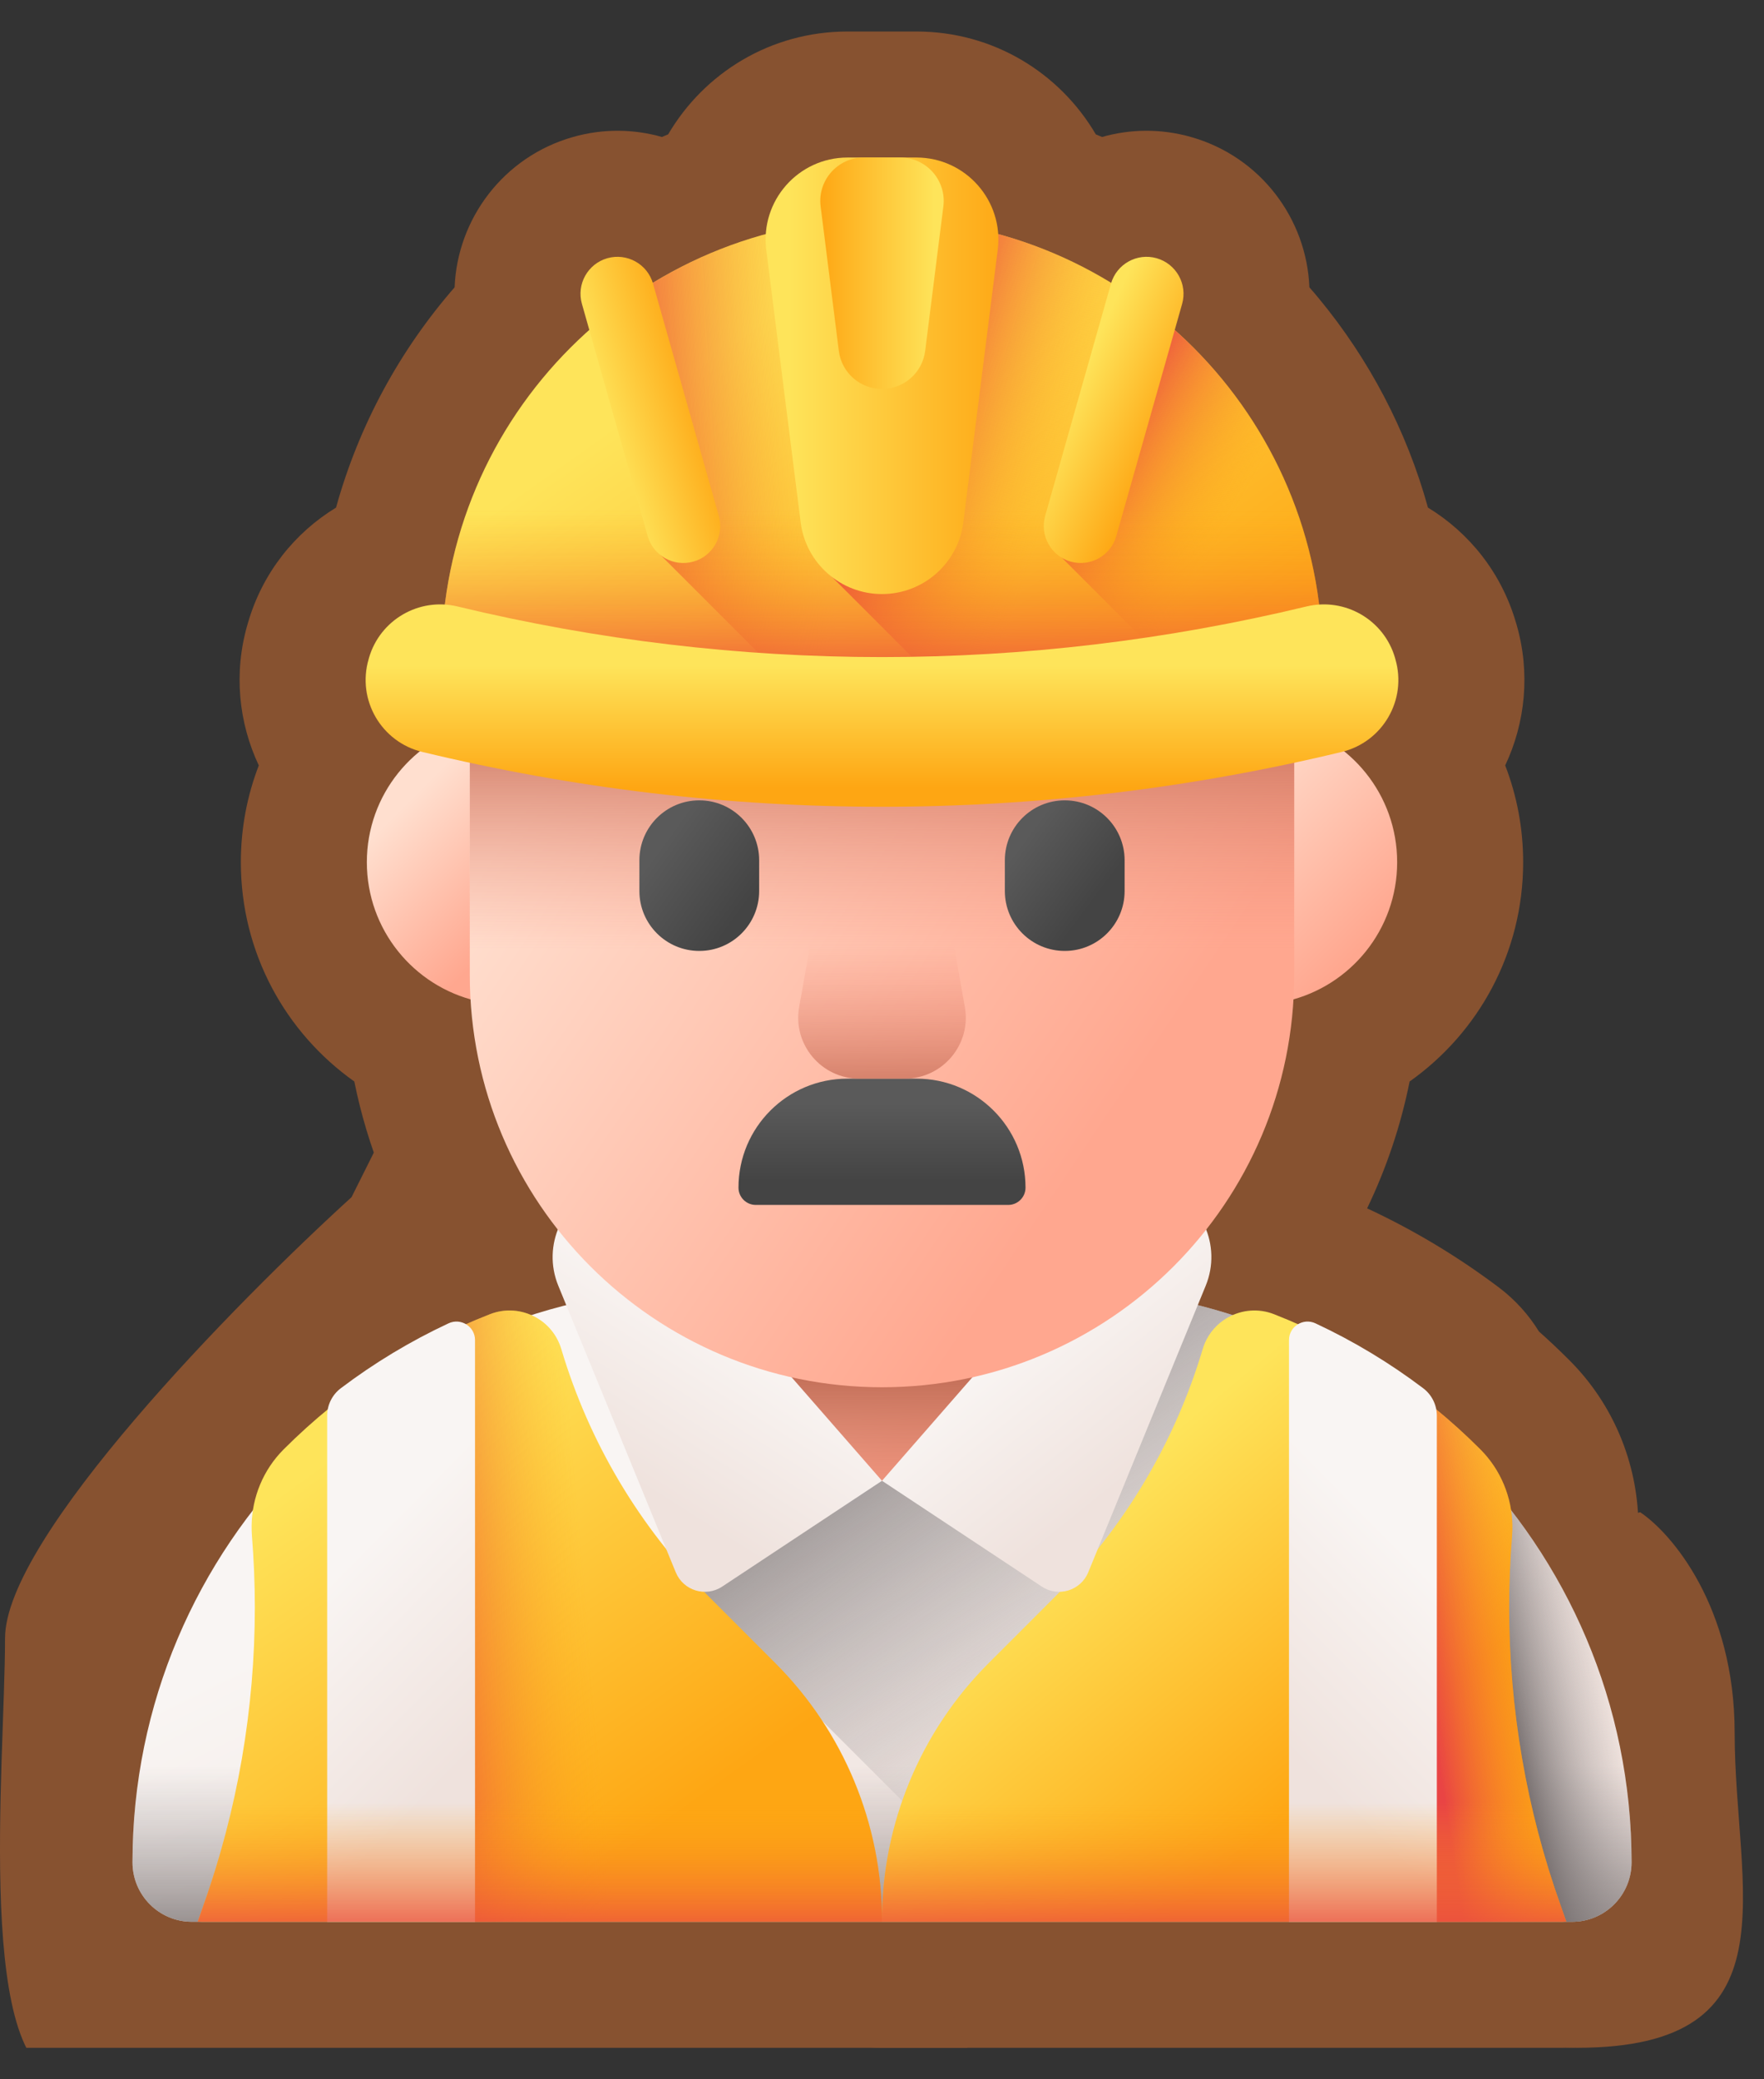 <svg width="28" height="33" viewBox="0 0 28 33" fill="none" xmlns="http://www.w3.org/2000/svg">
    <rect x="0" y="0" width="28" height="33" fill="#333333" stroke="none"/>
    <g clip-path="url(#clip0_65_3925)">
        <path
            d="M27.534 27.5C27.534 25.5 26.534 24.333 26.034 24L22.034 25C21.867 27.5 22.234 32.5 25.034 32.5C28.534 32.5 27.534 30 27.534 27.5Z"
            fill="#875230" />
        <path fill-rule="evenodd" clip-rule="evenodd"
            d="M21.337 11.924C21.849 12.338 22.177 12.973 22.177 13.684C22.177 14.719 21.482 15.592 20.532 15.861C20.451 17.236 19.946 18.498 19.146 19.515C19.254 19.791 19.26 20.108 19.138 20.406L17.274 24.953C17.155 25.244 16.799 25.354 16.536 25.18L14 23.501L15.434 21.859C14.972 21.962 14.493 22.017 14 22.017C13.508 22.017 13.028 21.962 12.566 21.859L14 23.501L11.464 25.18C11.201 25.354 10.845 25.244 10.726 24.953L8.862 20.406C8.74 20.108 8.746 19.791 8.854 19.515C8.054 18.498 7.548 17.236 7.468 15.861C6.519 15.592 5.823 14.719 5.823 13.684C5.823 12.973 6.151 12.338 6.664 11.924C6.036 11.749 5.667 11.093 5.851 10.463L5.857 10.44C6.013 9.903 6.521 9.559 7.061 9.594C7.275 7.868 8.118 6.336 9.354 5.236L9.237 4.823C9.148 4.511 9.329 4.187 9.641 4.098C9.949 4.011 10.268 4.186 10.362 4.489C10.914 4.152 11.517 3.89 12.155 3.715C12.199 3.046 12.756 2.5 13.454 2.5L13.711 2.5L14.289 2.5L14.546 2.5C15.244 2.5 15.801 3.046 15.845 3.715C16.484 3.89 17.086 4.152 17.638 4.489C17.732 4.186 18.052 4.011 18.359 4.098C18.671 4.187 18.852 4.511 18.764 4.823L18.646 5.236C18.916 5.476 19.166 5.736 19.395 6.014C20.22 7.012 20.772 8.244 20.939 9.594C21.479 9.559 21.987 9.903 22.143 10.44L22.149 10.463C22.333 11.093 21.964 11.749 21.337 11.924ZM24.64 29.855C24.684 29.99 24.73 30.125 24.778 30.26C24.806 30.339 24.834 30.418 24.861 30.497C24.839 30.5 24.817 30.5 24.794 30.5L22.807 30.5L21.83 30.5L20.46 30.5L20.46 30.5L14 30.5L14 30.477C14 29.195 14.428 27.956 15.203 26.952L20.46 26.952L20.46 21.268C20.46 21.053 20.684 20.911 20.88 21.002C21.488 21.286 22.061 21.632 22.591 22.033C22.7 22.116 22.774 22.236 22.798 22.369C23.04 22.567 23.272 22.778 23.494 22.999L23.5 23.005C23.82 23.326 23.999 23.759 24.006 24.208C24.007 24.264 24.005 24.319 24.001 24.375C23.971 24.752 23.955 25.13 23.955 25.508C23.955 25.99 23.98 26.471 24.029 26.952L24.03 26.952C24.123 27.864 24.305 28.77 24.578 29.657C24.598 29.723 24.619 29.789 24.64 29.855Z"
            fill="url(#paint0_linear_65_3925)" />
        <path
            d="M24.07 9.904C24.296 10.681 24.211 11.472 23.892 12.148C24.076 12.624 24.177 13.142 24.177 13.684C24.177 15.123 23.465 16.393 22.375 17.164C22.233 17.871 22.004 18.546 21.7 19.178L21.725 19.189C22.462 19.534 23.156 19.953 23.797 20.437C24.052 20.63 24.265 20.867 24.428 21.132C24.593 21.278 24.752 21.429 24.908 21.585L24.915 21.592C25.608 22.286 25.99 23.216 26.006 24.174C26.008 24.294 26.004 24.413 25.995 24.532L25.994 24.535C25.968 24.859 25.955 25.184 25.955 25.508C25.955 25.907 25.975 26.307 26.014 26.706C26.016 26.72 26.018 26.734 26.019 26.748C26.099 27.531 26.256 28.309 26.49 29.07C26.507 29.126 26.525 29.183 26.543 29.239C26.581 29.355 26.62 29.472 26.662 29.587C26.69 29.668 26.723 29.759 26.755 29.853C26.951 30.43 26.873 31.066 26.543 31.579C26.213 32.092 25.667 32.427 25.06 32.487C24.942 32.499 24.843 32.5 24.794 32.5L20.46 32.5L20.445 32.5L14 32.5C12.896 32.5 12 31.605 12 30.5L12 30.477C12 29.063 12.386 27.69 13.098 26.497L12.568 26.847C11.254 27.717 9.473 27.169 8.875 25.711L7.011 21.164C6.859 20.793 6.782 20.409 6.773 20.031C6.228 19.168 5.833 18.2 5.624 17.164C4.535 16.393 3.823 15.123 3.823 13.684C3.823 13.142 3.924 12.624 4.108 12.148C3.789 11.472 3.704 10.681 3.93 9.905L3.937 9.882C4.167 9.09 4.679 8.455 5.334 8.056C5.697 6.745 6.349 5.555 7.216 4.56C7.259 3.472 7.992 2.487 9.096 2.174C9.575 2.038 10.061 2.047 10.507 2.174C10.54 2.16 10.573 2.146 10.606 2.132C11.175 1.162 12.228 0.5 13.454 0.5L14.546 0.5C15.772 0.5 16.825 1.162 17.394 2.133C17.427 2.146 17.46 2.16 17.493 2.174C17.939 2.047 18.425 2.038 18.904 2.174C20.009 2.487 20.741 3.472 20.784 4.56C20.836 4.619 20.888 4.68 20.938 4.741C21.728 5.698 22.325 6.824 22.666 8.056C23.321 8.455 23.833 9.09 24.063 9.882L24.07 9.904Z"
            fill="#875230" />
        <path
            d="M0.08 26C0.08 24.4 3.747 20.667 5.58 19L7.58 15L15.58 33H1.08C-0.42 33 0.08 28 0.08 26Z"
            fill="#875230" />
        <path
            d="M24.954 30.5H3.046C2.525 30.5 2.103 30.077 2.103 29.556C2.103 24.52 6.185 20.438 11.221 20.438H16.779C21.815 20.438 25.898 24.52 25.898 29.556C25.898 30.077 25.475 30.5 24.954 30.5Z"
            fill="url(#paint1_linear_65_3925)" />
        <path
            d="M25.897 29.556C25.897 24.52 21.815 20.437 16.779 20.437H11.221C11.129 20.437 11.037 20.439 10.945 20.442V25.205L16.24 30.5H24.953C25.475 30.5 25.897 30.077 25.897 29.556Z"
            fill="url(#paint2_linear_65_3925)" />
        <path
            d="M2.103 29.556C2.103 30.077 2.525 30.5 3.046 30.5H24.954C25.475 30.5 25.898 30.077 25.898 29.556C25.898 28.424 25.691 27.34 25.314 26.34H2.686C2.309 27.34 2.103 28.424 2.103 29.556Z"
            fill="url(#paint3_linear_65_3925)" />
        <path
            d="M14 23.501C15.458 23.501 16.64 22.319 16.64 20.861C16.64 19.403 15.458 18.221 14 18.221C12.542 18.221 11.36 19.403 11.36 20.861C11.36 22.319 12.542 23.501 14 23.501Z"
            fill="url(#paint4_linear_65_3925)" />
        <path
            d="M14 23.501C15.458 23.501 16.64 22.319 16.64 20.861C16.64 19.403 15.458 18.221 14 18.221C12.542 18.221 11.36 19.403 11.36 20.861C11.36 22.319 12.542 23.501 14 23.501Z"
            fill="url(#paint5_linear_65_3925)" />
        <path
            d="M23.517 30.5H24.954C25.475 30.5 25.898 30.077 25.898 29.556C25.898 27.189 24.995 25.033 23.517 23.412V30.5Z"
            fill="url(#paint6_linear_65_3925)" />
        <path
            d="M12.311 26.399L11.255 25.343C10.148 24.237 9.348 22.882 8.909 21.409C8.841 21.183 8.689 21.006 8.498 20.903C8.285 20.787 8.024 20.761 7.778 20.857C6.541 21.341 5.429 22.076 4.506 22.999C4.504 23.001 4.503 23.003 4.5 23.005C4.18 23.326 4.001 23.759 3.994 24.208C3.993 24.264 3.995 24.319 3.999 24.375C4.029 24.752 4.045 25.13 4.045 25.508C4.045 27.113 3.772 28.72 3.222 30.26C3.194 30.339 3.166 30.418 3.139 30.497C3.161 30.499 3.183 30.5 3.206 30.5H14V30.477C14 28.948 13.392 27.481 12.311 26.399Z"
            fill="url(#paint7_linear_65_3925)" />
        <path
            d="M6.926 30.5H11.052V25.134C10.05 24.067 9.321 22.79 8.909 21.409C8.841 21.183 8.689 21.006 8.498 20.903C8.285 20.787 8.024 20.761 7.778 20.857C7.487 20.971 7.202 21.1 6.926 21.241L6.926 30.5Z"
            fill="url(#paint8_linear_65_3925)" />
        <path
            d="M7.54 21.268V30.5H5.193V22.468C5.193 22.297 5.273 22.136 5.409 22.033C5.939 21.632 6.512 21.286 7.12 21.002C7.316 20.911 7.54 21.053 7.54 21.268Z"
            fill="url(#paint9_linear_65_3925)" />
        <path
            d="M3.222 30.26C3.194 30.339 3.166 30.418 3.139 30.497C3.161 30.499 3.183 30.5 3.206 30.5H14V30.477C14 29.195 13.572 27.956 12.797 26.952H3.971C3.856 28.072 3.607 29.182 3.222 30.26Z"
            fill="url(#paint10_linear_65_3925)" />
        <path
            d="M15.689 26.399L16.745 25.343C17.852 24.237 18.652 22.882 19.091 21.409C19.159 21.183 19.311 21.006 19.502 20.903C19.715 20.787 19.976 20.761 20.222 20.857C21.459 21.341 22.571 22.076 23.494 22.999L23.5 23.005C23.82 23.326 23.999 23.759 24.006 24.208C24.007 24.264 24.005 24.319 24.001 24.375C23.971 24.752 23.955 25.13 23.955 25.508C23.955 27.113 24.228 28.72 24.778 30.26C24.806 30.339 24.834 30.418 24.861 30.497C24.839 30.499 24.817 30.5 24.794 30.5H14V30.477C14 28.948 14.608 27.481 15.689 26.399Z"
            fill="url(#paint11_linear_65_3925)" />
        <path
            d="M23.955 25.508C23.955 25.13 23.971 24.752 24.001 24.375C24.005 24.319 24.007 24.264 24.006 24.208C23.999 23.759 23.82 23.326 23.5 23.005C23.497 23.003 23.496 23.001 23.494 22.999C22.992 22.497 22.433 22.051 21.83 21.67V30.5H24.794C24.817 30.5 24.839 30.5 24.861 30.497C24.834 30.418 24.806 30.339 24.778 30.26C24.228 28.72 23.955 27.113 23.955 25.508Z"
            fill="url(#paint12_linear_65_3925)" />
        <path
            d="M20.46 21.268V30.5H22.807V22.468C22.807 22.297 22.727 22.136 22.591 22.033C22.061 21.632 21.488 21.286 20.88 21.002C20.684 20.911 20.46 21.053 20.46 21.268Z"
            fill="url(#paint13_linear_65_3925)" />
        <path
            d="M24.778 30.26C24.806 30.339 24.834 30.418 24.861 30.497C24.839 30.499 24.817 30.5 24.794 30.5H14V30.477C14 29.195 14.428 27.956 15.203 26.952H24.029C24.145 28.072 24.393 29.182 24.778 30.26Z"
            fill="url(#paint14_linear_65_3925)" />
        <path
            d="M14 23.501L9.834 18.731L9.583 18.817C8.93 19.04 8.6 19.767 8.862 20.406L10.726 24.953C10.845 25.244 11.201 25.354 11.464 25.18L14 23.501Z"
            fill="url(#paint15_linear_65_3925)" />
        <path
            d="M14 23.501L18.166 18.731L18.417 18.817C19.07 19.04 19.4 19.767 19.138 20.406L17.274 24.953C17.155 25.244 16.799 25.354 16.536 25.18L14 23.501Z"
            fill="url(#paint16_linear_65_3925)" />
        <path
            d="M5.823 13.684C5.823 12.614 6.565 11.718 7.563 11.482C7.83 11.419 8.085 11.626 8.085 11.9V15.468C8.085 15.742 7.83 15.948 7.563 15.885C6.565 15.65 5.823 14.754 5.823 13.684Z"
            fill="url(#paint17_linear_65_3925)" />
        <path
            d="M22.177 13.684C22.177 12.614 21.435 11.718 20.437 11.482C20.17 11.419 19.915 11.626 19.915 11.9V15.468C19.915 15.742 20.17 15.948 20.437 15.885C21.435 15.65 22.177 14.754 22.177 13.684Z"
            fill="url(#paint18_linear_65_3925)" />
        <path
            d="M14 22.017C10.386 22.017 7.457 19.087 7.457 15.473V12.118C7.457 8.504 10.386 5.575 14 5.575C17.613 5.575 20.543 8.504 20.543 12.118V15.473C20.543 19.087 17.614 22.017 14 22.017Z"
            fill="url(#paint19_linear_65_3925)" />
        <path
            d="M14 5.575C10.386 5.575 7.457 8.504 7.457 12.118V15.473C7.457 15.766 7.476 16.053 7.513 16.335H20.486C20.524 16.053 20.543 15.766 20.543 15.473V12.118C20.543 8.504 17.614 5.575 14 5.575Z"
            fill="url(#paint20_linear_65_3925)" />
        <path
            d="M16.004 19.123H11.996C11.845 19.123 11.722 19 11.722 18.849C11.722 17.893 12.496 17.119 13.451 17.119H14.549C15.504 17.119 16.278 17.893 16.278 18.849C16.278 19 16.155 19.123 16.004 19.123Z"
            fill="url(#paint21_linear_65_3925)" />
        <path
            d="M14.361 17.119H13.639C13.036 17.119 12.58 16.575 12.685 15.982L13.1 13.652H14.9L15.315 15.982C15.42 16.575 14.964 17.119 14.361 17.119Z"
            fill="url(#paint22_linear_65_3925)" />
        <path
            d="M11.1 15.092C10.574 15.092 10.149 14.666 10.149 14.141V13.653C10.149 13.128 10.574 12.702 11.1 12.702C11.625 12.702 12.05 13.128 12.05 13.653V14.141C12.05 14.666 11.625 15.092 11.1 15.092Z"
            fill="url(#paint23_linear_65_3925)" />
        <path
            d="M16.901 15.092C16.375 15.092 15.95 14.666 15.95 14.141V13.653C15.95 13.128 16.375 12.702 16.901 12.702C17.426 12.702 17.851 13.128 17.851 13.653V14.141C17.851 14.666 17.426 15.092 16.901 15.092Z"
            fill="url(#paint24_linear_65_3925)" />
        <path
            d="M20.684 11.176C20.642 11.353 20.517 11.501 20.345 11.562C20.345 11.562 20.344 11.562 20.343 11.563C19.533 11.85 18.67 11.448 18.724 10.806C18.792 9.995 18.228 9.209 17.187 8.906C17.158 8.898 17.129 8.89 17.099 8.882C17.521 8.232 18.469 7.308 19.498 6.723C19.576 6.811 19.65 6.901 19.721 6.993C20.69 8.241 21.029 9.73 20.684 11.176Z"
            fill="url(#paint25_linear_65_3925)" />
        <path
            d="M10.901 8.883C10.872 8.89 10.843 8.898 10.813 8.907C9.772 9.209 9.208 9.995 9.276 10.806C9.33 11.448 8.467 11.851 7.657 11.563C7.657 11.562 7.656 11.562 7.655 11.562C7.488 11.502 7.361 11.361 7.319 11.189C6.942 9.631 7.361 8.022 8.502 6.723C9.532 7.308 10.479 8.232 10.901 8.883Z"
            fill="url(#paint26_linear_65_3925)" />
        <path
            d="M14 3.469C10.138 3.469 7.008 6.6 7.008 10.461H20.992C20.992 6.6 17.862 3.469 14 3.469Z"
            fill="url(#paint27_linear_65_3925)" />
        <path
            d="M14 3.469C12.643 3.469 11.377 3.856 10.305 4.525L10.432 8.756L12.138 10.461H20.992C20.992 6.6 17.862 3.469 14 3.469Z"
            fill="url(#paint28_linear_65_3925)" />
        <path
            d="M14 3.469C13.712 3.469 13.427 3.487 13.148 3.521V9.098L14.511 10.461H20.992C20.992 6.6 17.862 3.469 14 3.469Z"
            fill="url(#paint29_linear_65_3925)" />
        <path
            d="M17.945 4.688L16.797 8.793L18.465 10.461H20.992C20.992 8.064 19.785 5.948 17.945 4.688Z"
            fill="url(#paint30_linear_65_3925)" />
        <path
            d="M7.008 10.461H20.992C20.992 9.166 20.639 7.953 20.025 6.913H7.975C7.361 7.953 7.008 9.166 7.008 10.461Z"
            fill="url(#paint31_linear_65_3925)" />
        <path
            d="M21.296 11.934C16.482 13.094 11.518 13.094 6.704 11.934C6.052 11.777 5.663 11.107 5.851 10.463C5.853 10.455 5.855 10.447 5.857 10.44C6.033 9.837 6.651 9.478 7.262 9.625C11.71 10.696 16.29 10.696 20.738 9.625C21.349 9.478 21.968 9.837 22.143 10.44C22.145 10.447 22.147 10.455 22.149 10.463C22.337 11.107 21.948 11.777 21.296 11.934Z"
            fill="url(#paint32_linear_65_3925)" />
        <path
            d="M14 9.428C13.344 9.428 12.791 8.94 12.709 8.29L12.163 3.964C12.065 3.187 12.671 2.5 13.454 2.5H14.546C15.329 2.5 15.935 3.187 15.837 3.964L15.291 8.29C15.209 8.94 14.656 9.428 14 9.428Z"
            fill="url(#paint33_linear_65_3925)" />
        <path
            d="M14 6.173C13.652 6.173 13.359 5.915 13.315 5.57L13.026 3.276C12.974 2.864 13.295 2.5 13.711 2.5H14.289C14.705 2.5 15.026 2.864 14.974 3.276L14.685 5.57C14.641 5.915 14.348 6.173 14 6.173Z"
            fill="url(#paint34_linear_65_3925)" />
        <path
            d="M11.006 8.913C10.694 9.001 10.369 8.82 10.281 8.508L9.237 4.823C9.148 4.511 9.329 4.187 9.641 4.098C9.953 4.01 10.278 4.191 10.366 4.503L11.41 8.188C11.499 8.5 11.318 8.825 11.006 8.913Z"
            fill="url(#paint35_linear_65_3925)" />
        <path
            d="M16.995 8.913C17.306 9.001 17.631 8.82 17.719 8.508L18.764 4.823C18.852 4.511 18.671 4.187 18.359 4.098C18.047 4.01 17.723 4.191 17.634 4.503L16.59 8.188C16.502 8.5 16.683 8.825 16.995 8.913Z"
            fill="url(#paint36_linear_65_3925)" />
    </g>
    <defs>
        <linearGradient id="paint0_linear_65_3925" x1="17.764" y1="6.213" x2="19.027"
            y2="6.675" gradientUnits="userSpaceOnUse">
            <stop stop-color="#FEE45A" />
            <stop offset="1" stop-color="#FEA613" />
        </linearGradient>
        <linearGradient id="paint1_linear_65_3925" x1="11.112" y1="22.736" x2="14.798"
            y2="30.223" gradientUnits="userSpaceOnUse">
            <stop stop-color="#F9F5F3" />
            <stop offset="1" stop-color="#EFE2DD" />
        </linearGradient>
        <linearGradient id="paint2_linear_65_3925" x1="18.93" y1="26.622" x2="14.31"
            y2="20.186" gradientUnits="userSpaceOnUse">
            <stop stop-color="#9E9797" stop-opacity="0" />
            <stop offset="0.311" stop-color="#979090" stop-opacity="0.311" />
            <stop offset="0.786" stop-color="#817A7A" stop-opacity="0.786" />
            <stop offset="1" stop-color="#766E6E" />
        </linearGradient>
        <linearGradient id="paint3_linear_65_3925" x1="14" y1="28.026" x2="14" y2="31.179"
            gradientUnits="userSpaceOnUse">
            <stop stop-color="#9E9797" stop-opacity="0" />
            <stop offset="0.311" stop-color="#979090" stop-opacity="0.311" />
            <stop offset="0.786" stop-color="#817A7A" stop-opacity="0.786" />
            <stop offset="1" stop-color="#766E6E" />
        </linearGradient>
        <linearGradient id="paint4_linear_65_3925" x1="12.31" y1="19.171" x2="15.155"
            y2="22.016" gradientUnits="userSpaceOnUse">
            <stop stop-color="#FFDFCF" />
            <stop offset="1" stop-color="#FFA78F" />
        </linearGradient>
        <linearGradient id="paint5_linear_65_3925" x1="14" y1="25.296" x2="14" y2="21.886"
            gradientUnits="userSpaceOnUse">
            <stop stop-color="#F89580" stop-opacity="0" />
            <stop offset="0.997" stop-color="#C5715A" />
        </linearGradient>
        <linearGradient id="paint6_linear_65_3925" x1="25.503" y1="26.68" x2="23.89" y2="27.047"
            gradientUnits="userSpaceOnUse">
            <stop stop-color="#9E9797" stop-opacity="0" />
            <stop offset="0.311" stop-color="#979090" stop-opacity="0.311" />
            <stop offset="0.786" stop-color="#817A7A" stop-opacity="0.786" />
            <stop offset="1" stop-color="#766E6E" />
        </linearGradient>
        <linearGradient id="paint7_linear_65_3925" x1="4.438" y1="23.697" x2="9.004"
            y2="30.078" gradientUnits="userSpaceOnUse">
            <stop stop-color="#FEE45A" />
            <stop offset="1" stop-color="#FEA613" />
        </linearGradient>
        <linearGradient id="paint8_linear_65_3925" x1="9.334" y1="25.669" x2="6.28"
            y2="25.944" gradientUnits="userSpaceOnUse">
            <stop stop-color="#FEA613" stop-opacity="0" />
            <stop offset="1" stop-color="#E94444" />
        </linearGradient>
        <linearGradient id="paint9_linear_65_3925" x1="5.417" y1="24.884" x2="7.948"
            y2="27.387" gradientUnits="userSpaceOnUse">
            <stop stop-color="#F9F5F3" />
            <stop offset="1" stop-color="#EFE2DD" />
        </linearGradient>
        <linearGradient id="paint10_linear_65_3925" x1="8.569" y1="28.611" x2="8.569"
            y2="30.924" gradientUnits="userSpaceOnUse">
            <stop stop-color="#FEA613" stop-opacity="0" />
            <stop offset="1" stop-color="#E94444" />
        </linearGradient>
        <linearGradient id="paint11_linear_65_3925" x1="16.711" y1="24.292" x2="20.488"
            y2="28.84" gradientUnits="userSpaceOnUse">
            <stop stop-color="#FEE45A" />
            <stop offset="1" stop-color="#FEA613" />
        </linearGradient>
        <linearGradient id="paint12_linear_65_3925" x1="24.684" y1="25.876" x2="22.557"
            y2="26.206" gradientUnits="userSpaceOnUse">
            <stop stop-color="#FEA613" stop-opacity="0" />
            <stop offset="1" stop-color="#E94444" />
        </linearGradient>
        <linearGradient id="paint13_linear_65_3925" x1="22.583" y1="24.884" x2="20.052"
            y2="27.387" gradientUnits="userSpaceOnUse">
            <stop stop-color="#F9F5F3" />
            <stop offset="1" stop-color="#EFE2DD" />
        </linearGradient>
        <linearGradient id="paint14_linear_65_3925" x1="19.431" y1="28.611" x2="19.431"
            y2="30.924" gradientUnits="userSpaceOnUse">
            <stop stop-color="#FEA613" stop-opacity="0" />
            <stop offset="1" stop-color="#E94444" />
        </linearGradient>
        <linearGradient id="paint15_linear_65_3925" x1="11.682" y1="21.085" x2="10.114"
            y2="23.561" gradientUnits="userSpaceOnUse">
            <stop stop-color="#F9F5F3" />
            <stop offset="1" stop-color="#EFE2DD" />
        </linearGradient>
        <linearGradient id="paint16_linear_65_3925" x1="16.254" y1="21.068" x2="18.07"
            y2="23.323" gradientUnits="userSpaceOnUse">
            <stop stop-color="#F9F5F3" />
            <stop offset="1" stop-color="#EFE2DD" />
        </linearGradient>
        <linearGradient id="paint17_linear_65_3925" x1="6.488" y1="12.706" x2="8.308"
            y2="14.525" gradientUnits="userSpaceOnUse">
            <stop stop-color="#FFDFCF" />
            <stop offset="1" stop-color="#FFA78F" />
        </linearGradient>
        <linearGradient id="paint18_linear_65_3925" x1="19.21" y1="12.36" x2="21.756"
            y2="14.906" gradientUnits="userSpaceOnUse">
            <stop stop-color="#FFDFCF" />
            <stop offset="1" stop-color="#FFA78F" />
        </linearGradient>
        <linearGradient id="paint19_linear_65_3925" x1="9.607" y1="10.843" x2="18.335"
            y2="16.71" gradientUnits="userSpaceOnUse">
            <stop stop-color="#FFDFCF" />
            <stop offset="1" stop-color="#FFA78F" />
        </linearGradient>
        <linearGradient id="paint20_linear_65_3925" x1="14" y1="15.073" x2="14"
            y2="11.311" gradientUnits="userSpaceOnUse">
            <stop stop-color="#F89580" stop-opacity="0" />
            <stop offset="0.997" stop-color="#C5715A" />
        </linearGradient>
        <linearGradient id="paint21_linear_65_3925" x1="14" y1="17.51" x2="14" y2="18.741"
            gradientUnits="userSpaceOnUse">
            <stop stop-color="#5A5A5A" />
            <stop offset="1" stop-color="#444444" />
        </linearGradient>
        <linearGradient id="paint22_linear_65_3925" x1="14" y1="14.993" x2="14" y2="17.561"
            gradientUnits="userSpaceOnUse">
            <stop stop-color="#F89580" stop-opacity="0" />
            <stop offset="0.997" stop-color="#C5715A" />
        </linearGradient>
        <linearGradient id="paint23_linear_65_3925" x1="10.479" y1="13.441" x2="11.8"
            y2="14.412" gradientUnits="userSpaceOnUse">
            <stop stop-color="#5A5A5A" />
            <stop offset="1" stop-color="#444444" />
        </linearGradient>
        <linearGradient id="paint24_linear_65_3925" x1="16.216" y1="13.384" x2="17.389"
            y2="14.264" gradientUnits="userSpaceOnUse">
            <stop stop-color="#5A5A5A" />
            <stop offset="1" stop-color="#444444" />
        </linearGradient>
        <linearGradient id="paint25_linear_65_3925" x1="17.099" y1="9.19" x2="20.816"
            y2="9.19" gradientUnits="userSpaceOnUse">
            <stop stop-color="#5A5A5A" />
            <stop offset="1" stop-color="#444444" />
        </linearGradient>
        <linearGradient id="paint26_linear_65_3925" x1="7.184" y1="9.19" x2="10.901"
            y2="9.19" gradientUnits="userSpaceOnUse">
            <stop stop-color="#5A5A5A" />
            <stop offset="1" stop-color="#444444" />
        </linearGradient>
        <linearGradient id="paint27_linear_65_3925" x1="11.344" y1="5.599" x2="16.583"
            y2="12.992" gradientUnits="userSpaceOnUse">
            <stop stop-color="#FEE45A" />
            <stop offset="1" stop-color="#FEA613" />
        </linearGradient>
        <linearGradient id="paint28_linear_65_3925" x1="13.108" y1="7.225" x2="9.572"
            y2="7.439" gradientUnits="userSpaceOnUse">
            <stop stop-color="#FEA613" stop-opacity="0" />
            <stop offset="1" stop-color="#E94444" />
        </linearGradient>
        <linearGradient id="paint29_linear_65_3925" x1="16.802" y1="7.619" x2="14.07" y2="6.718"
            gradientUnits="userSpaceOnUse">
            <stop stop-color="#FEA613" stop-opacity="0" />
            <stop offset="1" stop-color="#E94444" />
        </linearGradient>
        <linearGradient id="paint30_linear_65_3925" x1="19.51" y1="8.305" x2="17.212"
            y2="7.019" gradientUnits="userSpaceOnUse">
            <stop stop-color="#FEA613" stop-opacity="0" />
            <stop offset="1" stop-color="#E94444" />
        </linearGradient>
        <linearGradient id="paint31_linear_65_3925" x1="14" y1="8.07" x2="14" y2="11.18"
            gradientUnits="userSpaceOnUse">
            <stop stop-color="#FEA613" stop-opacity="0" />
            <stop offset="1" stop-color="#E94444" />
        </linearGradient>
        <linearGradient id="paint32_linear_65_3925" x1="14" y1="10.563" x2="14" y2="12.498"
            gradientUnits="userSpaceOnUse">
            <stop stop-color="#FEE45A" />
            <stop offset="1" stop-color="#FEA613" />
        </linearGradient>
        <linearGradient id="paint33_linear_65_3925" x1="12.522" y1="5.964" x2="16.03"
            y2="5.964" gradientUnits="userSpaceOnUse">
            <stop stop-color="#FEE45A" />
            <stop offset="1" stop-color="#FEA613" />
        </linearGradient>
        <linearGradient id="paint34_linear_65_3925" x1="14.836" y1="4.337" x2="12.987"
            y2="4.337" gradientUnits="userSpaceOnUse">
            <stop stop-color="#FEE45A" />
            <stop offset="1" stop-color="#FEA613" />
        </linearGradient>
        <linearGradient id="paint35_linear_65_3925" x1="9.578" y1="6.719" x2="11.153"
            y2="6.269" gradientUnits="userSpaceOnUse">
            <stop stop-color="#FEE45A" />
            <stop offset="1" stop-color="#FEA613" />
        </linearGradient>
        <linearGradient id="paint36_linear_65_3925" x1="17.037" y1="6.213" x2="18.515"
            y2="6.889" gradientUnits="userSpaceOnUse">
            <stop stop-color="#FEE45A" />
            <stop offset="1" stop-color="#FEA613" />
        </linearGradient>
        <clipPath id="clip0_65_3925">
            <rect width="28" height="32" fill="white" transform="translate(0 0.5)" />
        </clipPath>
    </defs>
</svg>